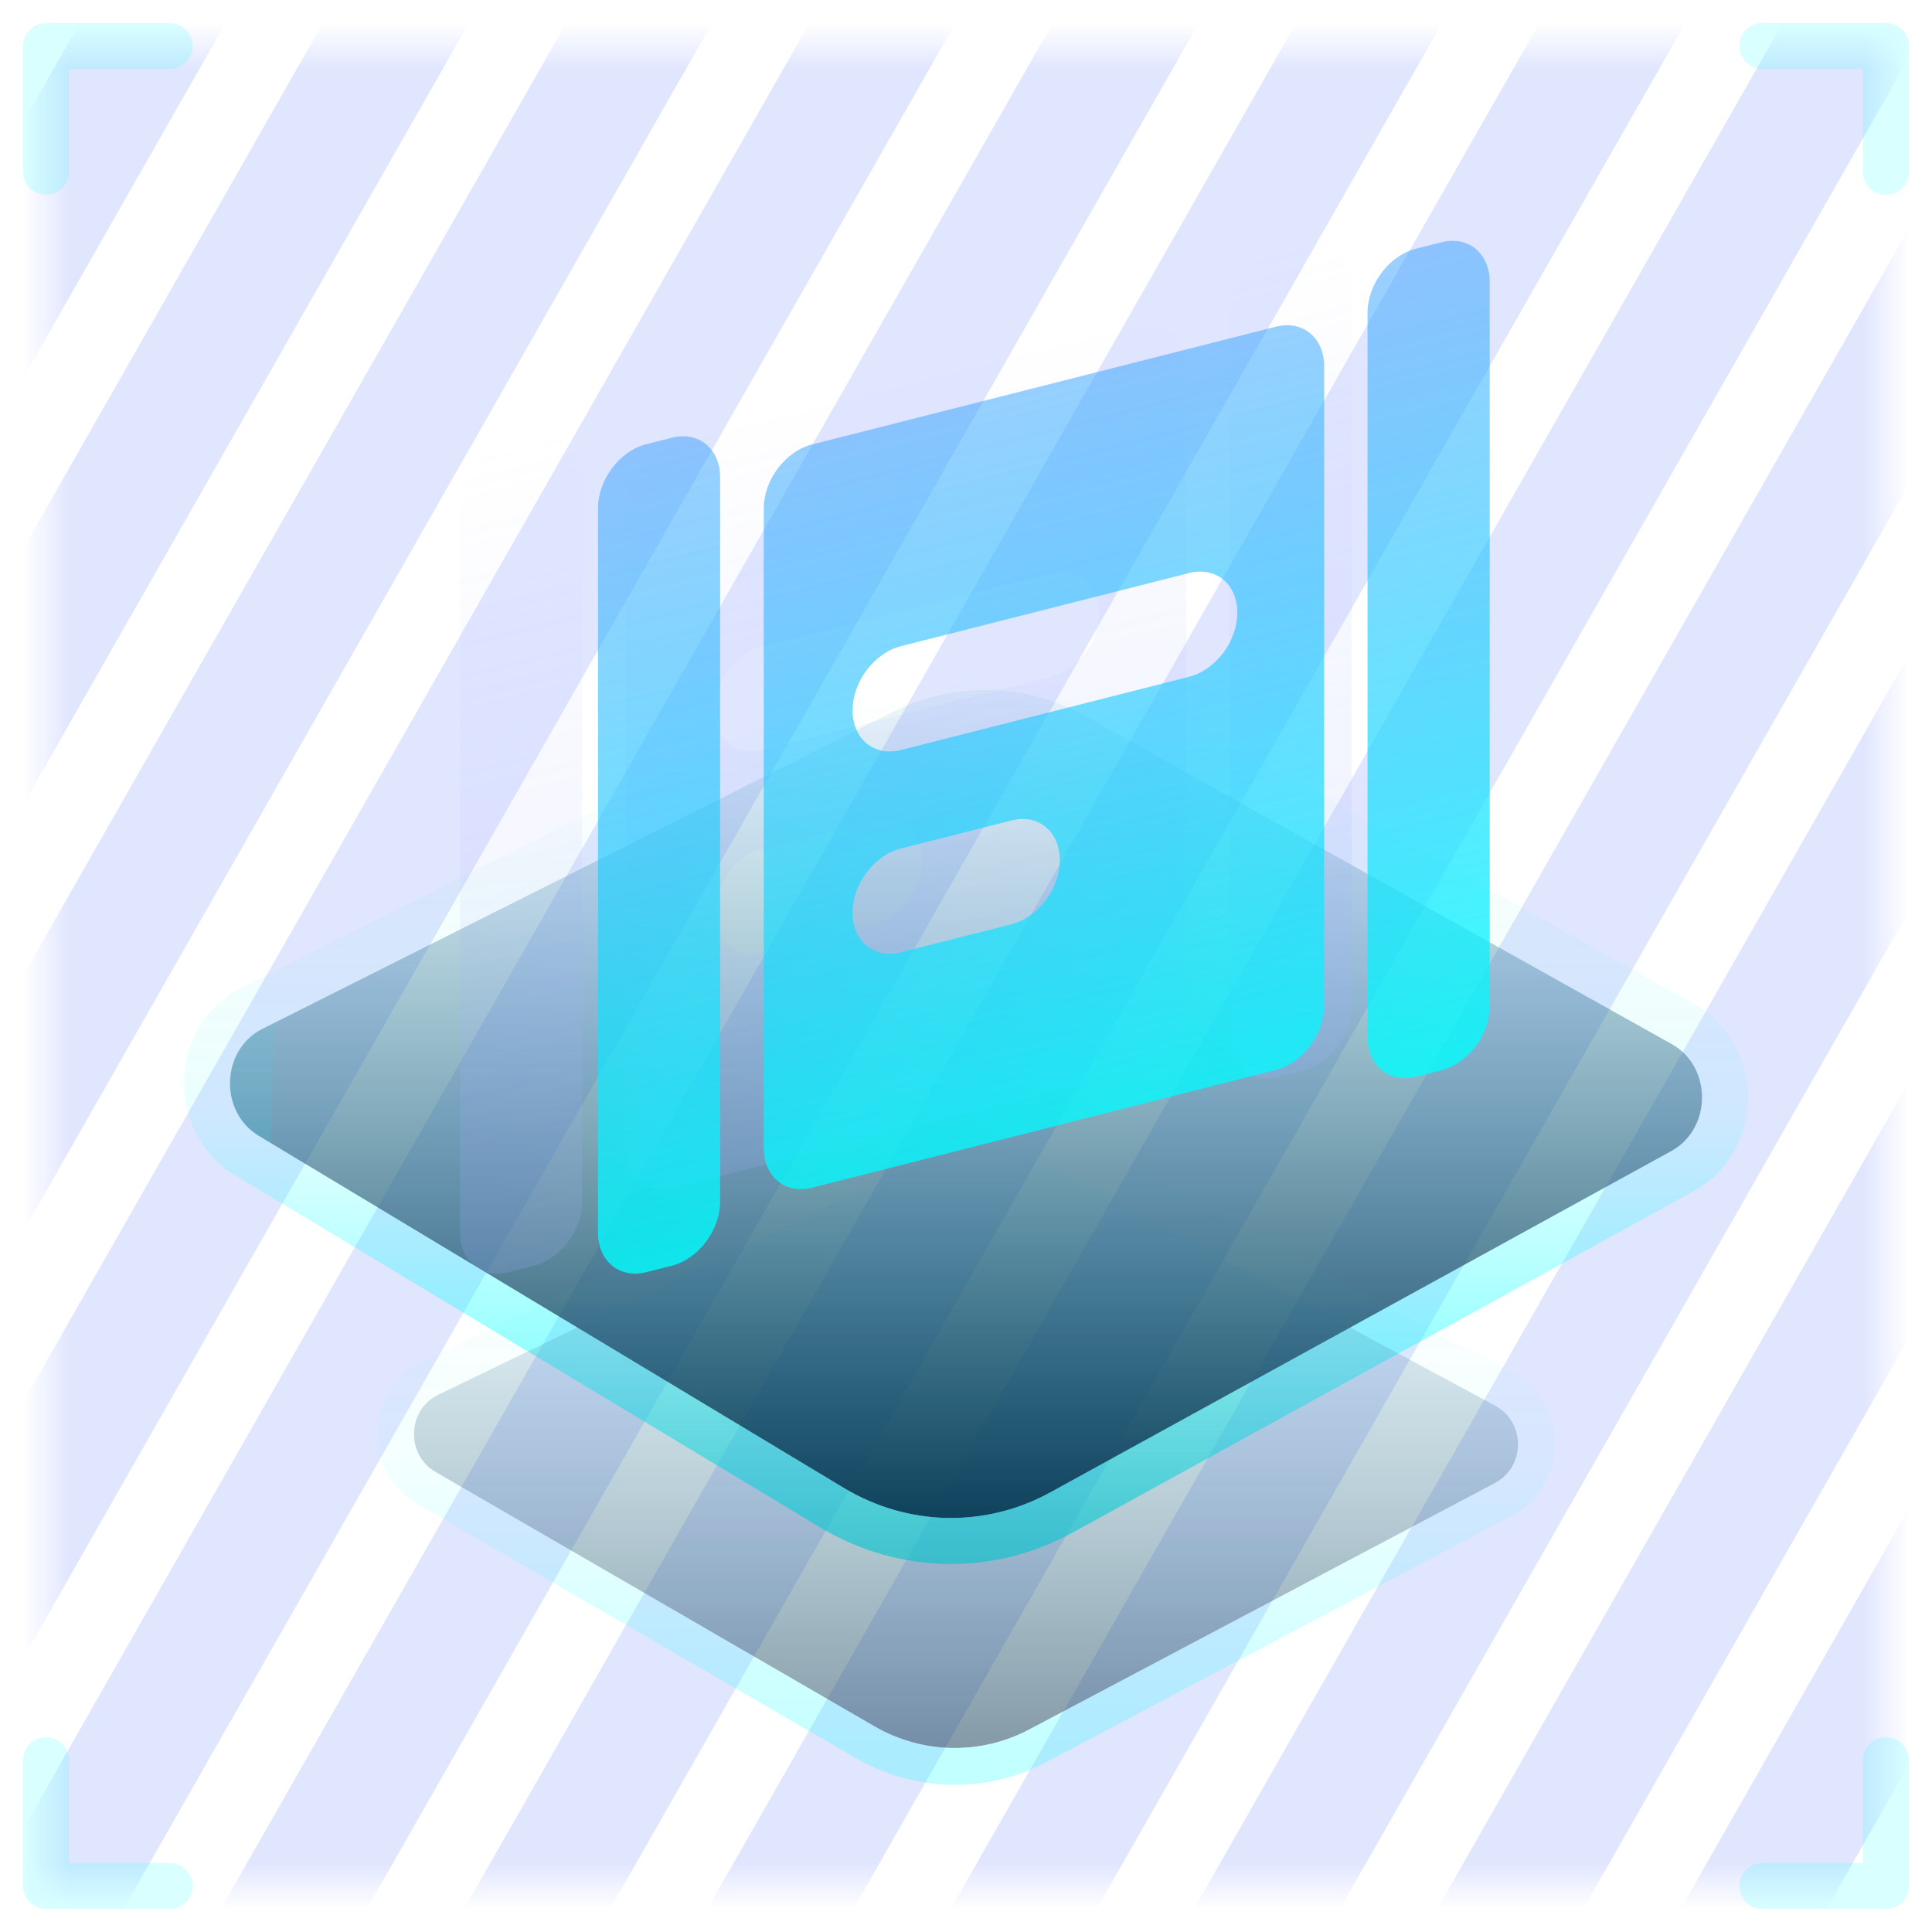 <svg width="42" height="42" viewBox="0 0 42 42" fill="none" xmlns="http://www.w3.org/2000/svg">
<mask id="mask0_6855_174812" style="mask-type:alpha" maskUnits="userSpaceOnUse" x="1" y="1" width="40" height="40">
<rect x="1" y="1" width="40" height="40" fill="#D9D9D9"/>
</mask>
<g mask="url(#mask0_6855_174812)">
<path d="M15.986 -24.5L18.366 -23.109L-13.62 32.991L-16 31.599L15.986 -24.5Z" fill="#3758FF" fill-opacity="0.15"/>
<path d="M31.853 -15.224L34.233 -13.832L2.247 42.267L-0.133 40.876L31.853 -15.224Z" fill="#3758FF" fill-opacity="0.15"/>
<path d="M47.72 -5.948L50.1 -4.556L18.114 51.543L15.734 50.151L47.72 -5.948Z" fill="#3758FF" fill-opacity="0.15"/>
<path d="M23.92 -19.862L26.3 -18.471L-5.687 37.629L-8.067 36.237L23.92 -19.862Z" fill="#3758FF" fill-opacity="0.15"/>
<path d="M39.786 -10.586L42.166 -9.194L10.18 46.905L7.8 45.514L39.786 -10.586Z" fill="#3758FF" fill-opacity="0.15"/>
<path d="M55.653 -1.31L58.033 0.082L26.047 56.181L23.667 54.79L55.653 -1.31Z" fill="#3758FF" fill-opacity="0.15"/>
<path d="M19.953 -22.181L22.333 -20.79L-9.653 35.31L-12.033 33.918L19.953 -22.181Z" fill="#3758FF" fill-opacity="0.15"/>
<path d="M35.82 -12.905L38.2 -11.514L6.214 44.586L3.834 43.194L35.82 -12.905Z" fill="#3758FF" fill-opacity="0.15"/>
<path d="M51.687 -3.629L54.067 -2.237L22.08 53.862L19.7 52.471L51.687 -3.629Z" fill="#3758FF" fill-opacity="0.15"/>
<path d="M27.886 -17.543L30.266 -16.151L-1.72 39.948L-4.1 38.556L27.886 -17.543Z" fill="#3758FF" fill-opacity="0.15"/>
<path d="M43.753 -8.267L46.133 -6.875L14.147 49.224L11.767 47.833L43.753 -8.267Z" fill="#3758FF" fill-opacity="0.15"/>
<path d="M59.62 1.009L62 2.401L30.014 58.5L27.634 57.109L59.62 1.009Z" fill="#3758FF" fill-opacity="0.15"/>
</g>
<path opacity="0.15" d="M3.687 1H1V3.734M38.313 41H41V38.266M3.687 41H1V38.266M38.313 1H41V3.734" stroke="#00FFFF" stroke-linecap="round" stroke-linejoin="round"/>
<path d="M5.705 22.366L19.406 15.481C20.743 14.807 22.303 14.843 23.613 15.577L36.342 22.697C37.224 23.191 37.218 24.535 36.333 25.023L22.837 32.441C21.424 33.218 19.737 33.182 18.352 32.351L5.627 24.693C4.756 24.17 4.802 22.819 5.705 22.366Z" fill="url(#paint0_linear_6855_174812)"/>
<path d="M5.481 21.919L19.181 15.035C19.181 15.034 19.181 15.034 19.181 15.034C20.667 14.286 22.403 14.325 23.858 15.141C23.858 15.141 23.858 15.141 23.858 15.141L36.586 22.261L36.586 22.261C37.811 22.947 37.802 24.785 36.574 25.461L36.573 25.461L23.077 32.879C21.508 33.742 19.632 33.702 18.095 32.78L18.094 32.78L5.369 25.121L5.481 21.919ZM5.481 21.919C5.481 21.919 5.481 21.919 5.481 21.92C4.219 22.552 4.167 24.398 5.369 25.121L5.481 21.919Z" stroke="url(#paint1_linear_6855_174812)" stroke-opacity="0.8" stroke-miterlimit="10"/>
<g opacity="0.5">
<path d="M9.529 30.32L19.805 25.347C20.807 24.861 21.977 24.886 22.96 25.417L32.506 30.559C33.168 30.916 33.163 31.887 32.499 32.239L22.377 37.596C21.318 38.157 20.053 38.132 19.014 37.531L9.47 32C8.817 31.622 8.851 30.647 9.529 30.32Z" fill="url(#paint2_linear_6855_174812)"/>
<path d="M9.27 32.346L18.813 37.877L18.814 37.878C19.972 38.547 21.383 38.575 22.564 37.95C22.564 37.95 22.564 37.95 22.564 37.95L32.687 32.592L32.687 32.592C33.632 32.091 33.64 30.716 32.696 30.207L32.696 30.207L23.15 25.065C22.055 24.473 20.749 24.445 19.63 24.987C19.63 24.987 19.63 24.988 19.63 24.988L9.355 29.96C9.355 29.96 9.355 29.96 9.355 29.96C8.385 30.428 8.342 31.809 9.27 32.346ZM9.27 32.346L9.47 32L9.27 32.346L9.27 32.346Z" stroke="url(#paint3_linear_6855_174812)" stroke-opacity="0.8" stroke-width="0.8" stroke-miterlimit="10"/>
</g>
<path d="M26.729 6.803V22.546C26.729 23.17 27.199 23.555 27.78 23.407L28.334 23.267C28.915 23.119 29.385 22.496 29.385 21.872V6.128C29.385 5.504 28.915 5.119 28.334 5.267L27.78 5.407C27.199 5.555 26.729 6.179 26.729 6.803ZM11.051 27.656L11.604 27.516C12.185 27.368 12.655 26.744 12.655 26.121V10.377C12.655 9.753 12.185 9.368 11.604 9.516L11.051 9.656C10.47 9.804 10 10.427 10 11.051V26.795C10 27.417 10.47 27.804 11.051 27.656ZM14.654 25.82L24.735 23.26C25.316 23.112 25.786 22.489 25.786 21.865V7.963C25.786 7.339 25.316 6.954 24.735 7.102L14.654 9.662C14.073 9.81 13.603 10.433 13.603 11.057V24.959C13.603 25.581 14.073 25.968 14.654 25.82ZM16.584 14.048L22.847 12.458C23.428 12.31 23.898 12.695 23.898 13.319C23.898 13.943 23.428 14.566 22.847 14.714L16.584 16.305C16.003 16.452 15.534 16.067 15.534 15.443C15.534 14.819 16.003 14.196 16.584 14.048ZM16.584 18.446L18.987 17.836C19.568 17.688 20.038 18.073 20.038 18.697C20.038 19.321 19.568 19.944 18.987 20.092L16.584 20.702C16.003 20.85 15.534 20.465 15.534 19.841C15.534 19.217 16.003 18.593 16.584 18.446Z" fill="url(#paint4_linear_6855_174812)" fill-opacity="0.2"/>
<path d="M29.729 6.803V22.546C29.729 23.17 30.199 23.555 30.78 23.407L31.334 23.267C31.915 23.119 32.385 22.496 32.385 21.872V6.128C32.385 5.504 31.915 5.119 31.334 5.267L30.78 5.407C30.199 5.555 29.729 6.179 29.729 6.803ZM14.051 27.656L14.604 27.516C15.185 27.368 15.655 26.744 15.655 26.121V10.377C15.655 9.753 15.185 9.368 14.604 9.516L14.051 9.656C13.47 9.804 13 10.427 13 11.051V26.795C13 27.417 13.47 27.804 14.051 27.656ZM17.654 25.82L27.735 23.26C28.316 23.112 28.786 22.489 28.786 21.865V7.963C28.786 7.339 28.316 6.954 27.735 7.102L17.654 9.662C17.073 9.81 16.603 10.433 16.603 11.057V24.959C16.603 25.581 17.073 25.968 17.654 25.82ZM19.584 14.048L25.847 12.458C26.428 12.31 26.898 12.695 26.898 13.319C26.898 13.943 26.428 14.566 25.847 14.714L19.584 16.305C19.003 16.452 18.534 16.067 18.534 15.443C18.534 14.819 19.003 14.196 19.584 14.048ZM19.584 18.446L21.987 17.836C22.568 17.688 23.038 18.073 23.038 18.697C23.038 19.321 22.568 19.944 21.987 20.092L19.584 20.702C19.003 20.85 18.534 20.465 18.534 19.841C18.534 19.217 19.003 18.593 19.584 18.446Z" fill="url(#paint5_linear_6855_174812)"/>
<defs>
<linearGradient id="paint0_linear_6855_174812" x1="21.001" y1="33" x2="21.001" y2="15.001" gradientUnits="userSpaceOnUse">
<stop stop-color="#09354E"/>
<stop offset="1" stop-color="#359CBD" stop-opacity="0.08"/>
</linearGradient>
<linearGradient id="paint1_linear_6855_174812" x1="21.001" y1="14.68" x2="21.001" y2="33.321" gradientUnits="userSpaceOnUse">
<stop stop-color="#18C486" stop-opacity="0"/>
<stop offset="0.51" stop-color="#00FFFF" stop-opacity="0.1"/>
<stop offset="1" stop-color="#00FFFF" stop-opacity="0.8"/>
</linearGradient>
<linearGradient id="paint2_linear_6855_174812" x1="21.001" y1="38" x2="21.001" y2="25" gradientUnits="userSpaceOnUse">
<stop stop-color="#09354E"/>
<stop offset="1" stop-color="#359CBD" stop-opacity="0.08"/>
</linearGradient>
<linearGradient id="paint3_linear_6855_174812" x1="21.001" y1="24.769" x2="21.001" y2="38.231" gradientUnits="userSpaceOnUse">
<stop stop-color="#18C486" stop-opacity="0"/>
<stop offset="0.51" stop-color="#00FFFF" stop-opacity="0.1"/>
<stop offset="1" stop-color="#00FFFF" stop-opacity="0.6"/>
</linearGradient>
<linearGradient id="paint4_linear_6855_174812" x1="19.692" y1="7.462" x2="23.987" y2="24.371" gradientUnits="userSpaceOnUse">
<stop stop-color="#A1B0FF" stop-opacity="0"/>
<stop offset="1" stop-color="#A1B0FF"/>
</linearGradient>
<linearGradient id="paint5_linear_6855_174812" x1="22.692" y1="7.462" x2="26.987" y2="24.371" gradientUnits="userSpaceOnUse">
<stop stop-color="#399FFE" stop-opacity="0.5"/>
<stop offset="1" stop-color="#00FFFF" stop-opacity="0.8"/>
</linearGradient>
</defs>
</svg>
